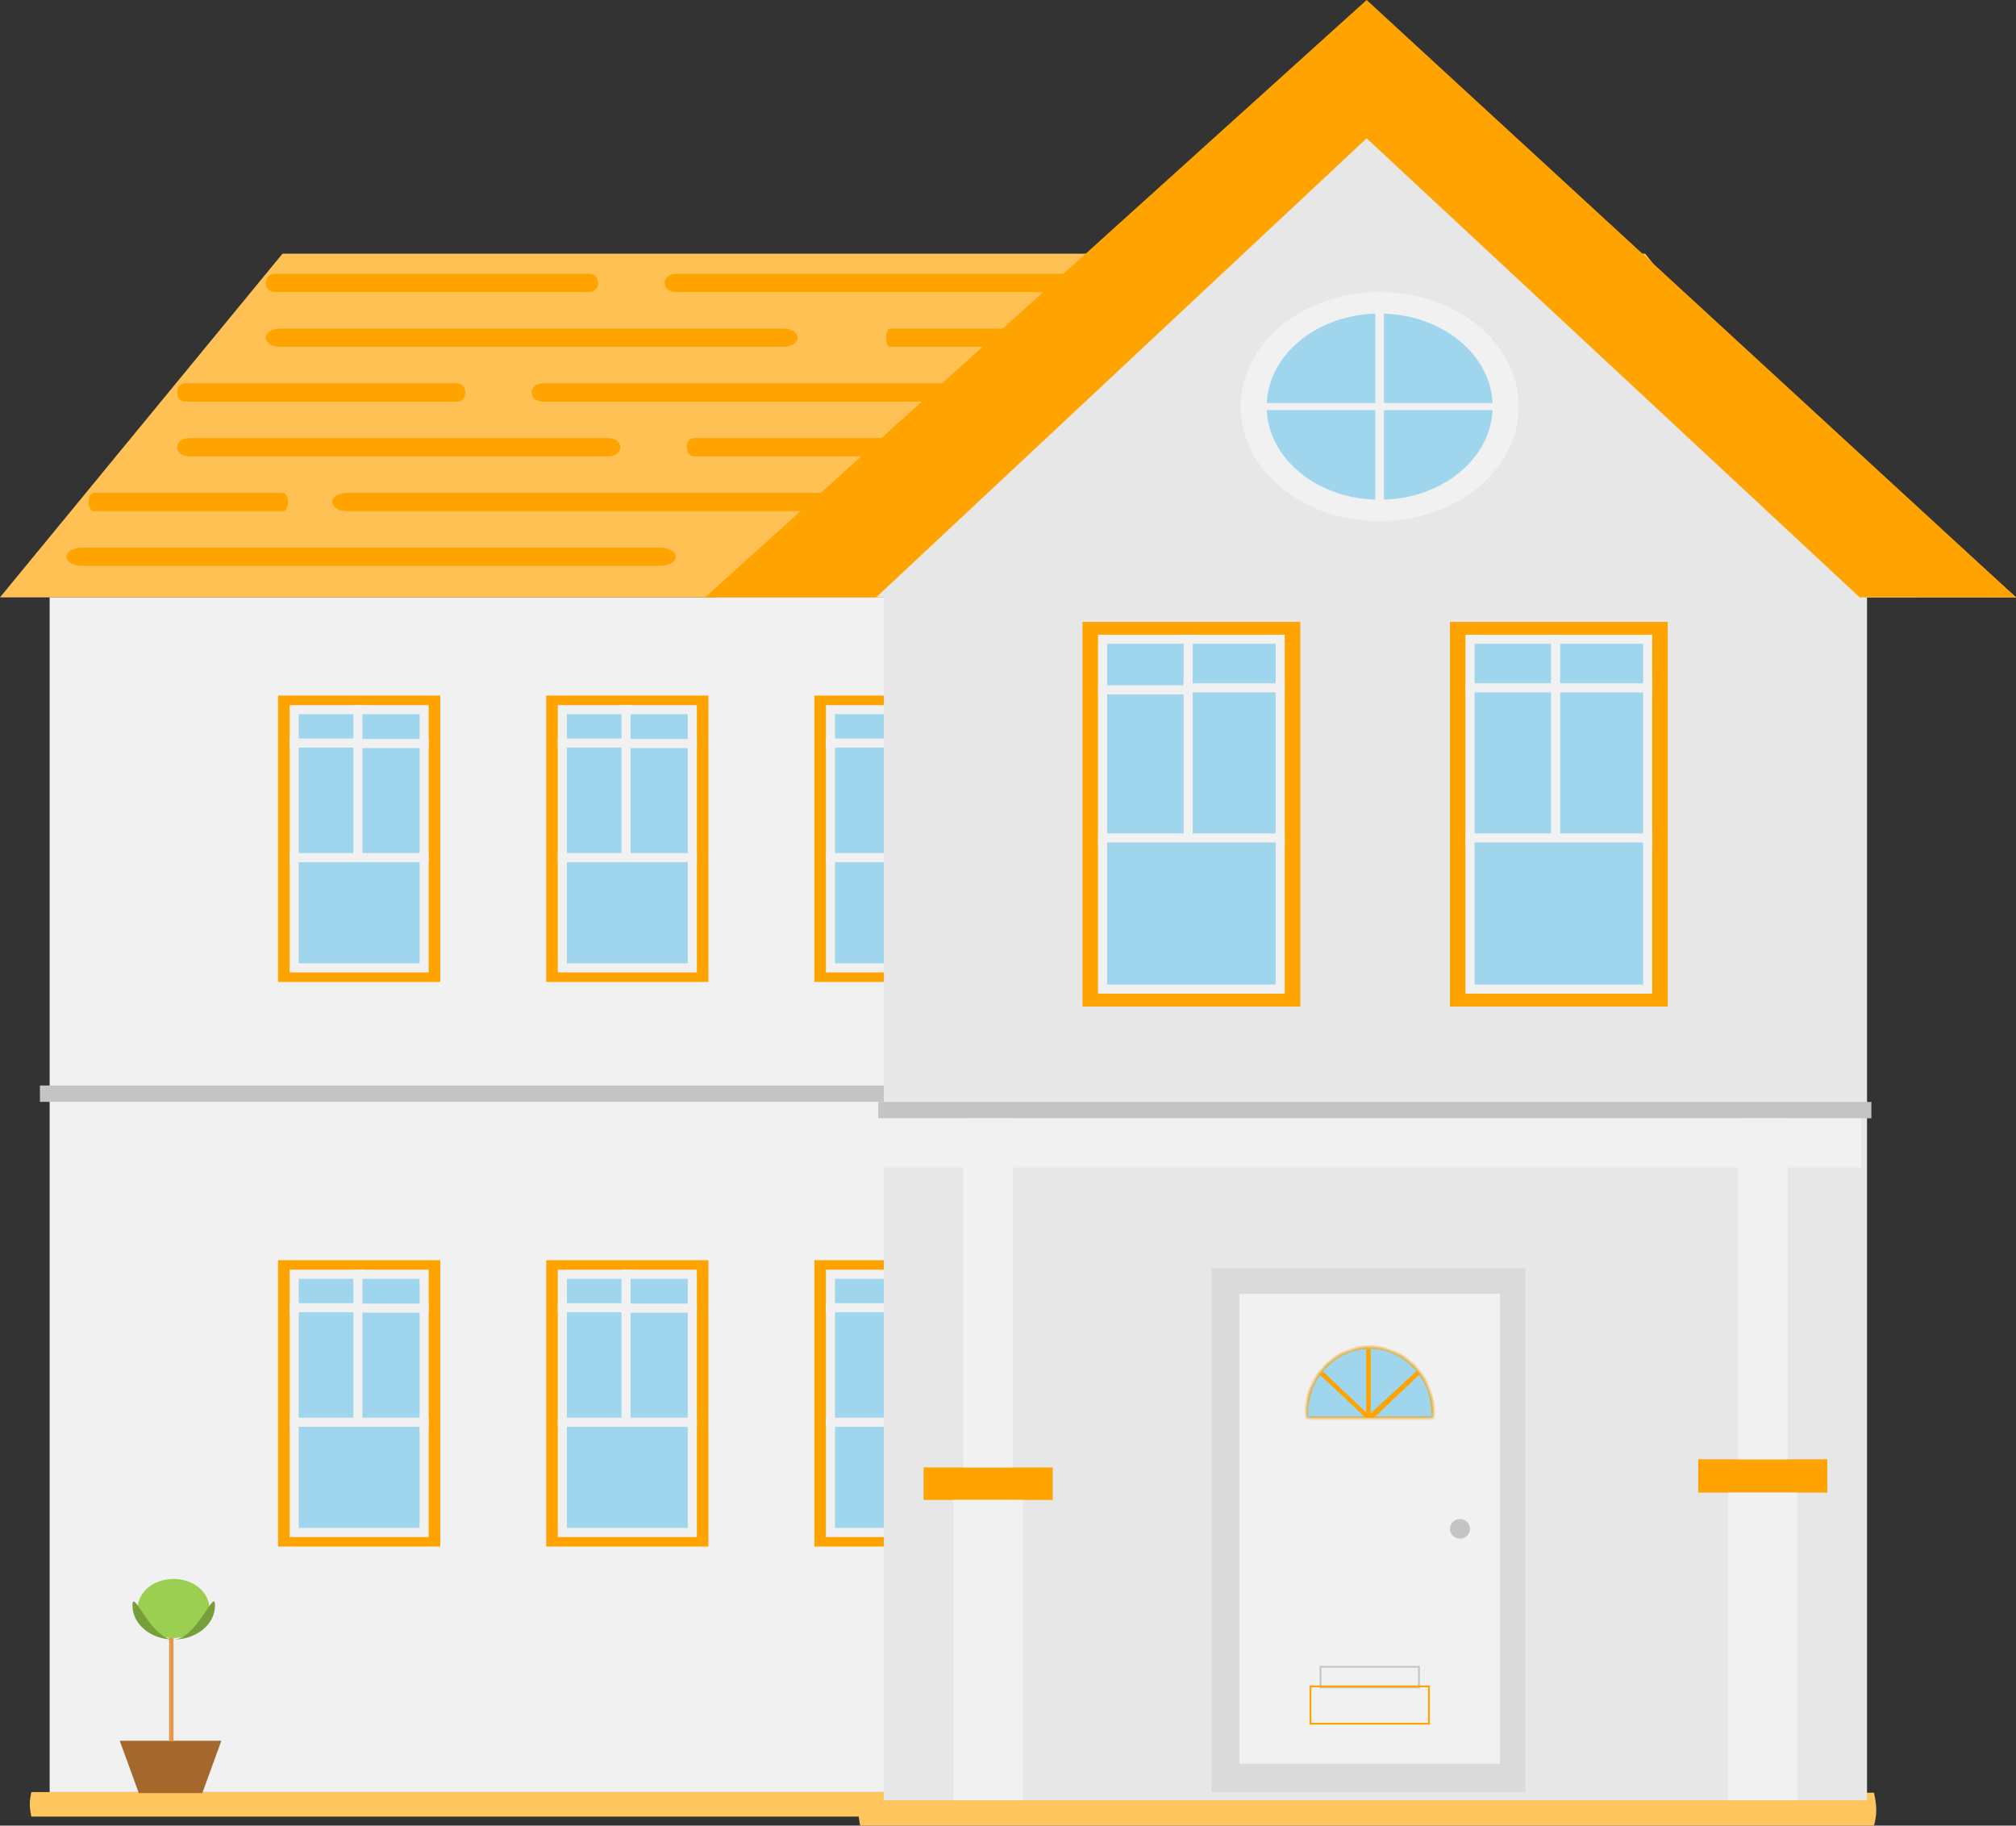 <svg width="222" height="201" viewBox="0 0 222 201" fill="none" xmlns="http://www.w3.org/2000/svg">
<rect x="0" y="0" width="222" height="201" fill="#333333" stroke="none"/>
<path d="M94.713 197.378H206.362C206.724 199.051 206.672 199.806 206.362 201H94.713C94.412 199.361 94.491 198.627 94.713 197.378Z" fill="#FFC55E"/>
<path d="M3.449 197.307H97.331C97.331 198.658 97.331 198.996 97.331 200.009H3.449C3.193 198.786 3.26 198.239 3.449 197.307Z" fill="#FFC55E"/>
<path d="M5.467 65.769H103.891V197.307H5.467V65.769Z" fill="#F1F1F1"/>
<path d="M31.111 27.929H181.173L211.064 65.769H0L31.111 27.929Z" fill="#FFC154"/>
<rect x="4.396" y="119.513" width="185.911" height="1.802" fill="#C4C4C4"/>
<rect x="30.621" y="76.58" width="17.862" height="31.533" fill="#FFA300"/>
<path d="M32.396 78.132H39.689V81.862H32.396V78.132Z" fill="#9FD6ED" stroke="#F1F1F1"/>
<path d="M32.396 81.811H39.689V94.475H32.396V81.811Z" fill="#9FD6ED" stroke="#F1F1F1"/>
<path d="M39.413 81.811H46.706V94.475H39.413V81.811Z" fill="#9FD6ED" stroke="#F1F1F1"/>
<path d="M32.396 94.424H46.706V106.562H32.396V94.424Z" fill="#9FD6ED" stroke="#F1F1F1"/>
<path d="M39.413 78.132H46.706V81.862H39.413V78.132Z" fill="#9FD6ED" stroke="#F1F1F1"/>
<rect x="30.621" y="138.746" width="17.862" height="31.533" fill="#FFA300"/>
<path d="M32.396 140.296H39.689V144.026H32.396V140.296Z" fill="#9FD6ED" stroke="#F1F1F1"/>
<path d="M32.396 143.976H39.689V156.64H32.396V143.976Z" fill="#9FD6ED" stroke="#F1F1F1"/>
<path d="M39.413 143.976H46.706V156.64H39.413V143.976Z" fill="#9FD6ED" stroke="#F1F1F1"/>
<path d="M32.396 156.589H46.706V168.728H32.396V156.589Z" fill="#9FD6ED" stroke="#F1F1F1"/>
<path d="M39.413 140.296H46.706V144.026H39.413V140.296Z" fill="#9FD6ED" stroke="#F1F1F1"/>
<rect x="60.148" y="138.746" width="17.862" height="31.533" fill="#FFA300"/>
<path d="M61.924 140.296H69.217V144.026H61.924V140.296Z" fill="#9FD6ED" stroke="#F1F1F1"/>
<path d="M61.924 143.976H69.217V156.64H61.924V143.976Z" fill="#9FD6ED" stroke="#F1F1F1"/>
<path d="M68.94 143.976H76.234V156.64H68.94V143.976Z" fill="#9FD6ED" stroke="#F1F1F1"/>
<path d="M61.924 156.589H76.235V168.728H61.924V156.589Z" fill="#9FD6ED" stroke="#F1F1F1"/>
<path d="M68.94 140.296H76.234V144.026H68.94V140.296Z" fill="#9FD6ED" stroke="#F1F1F1"/>
<rect x="89.676" y="138.746" width="17.862" height="31.533" fill="#FFA300"/>
<path d="M91.451 140.296H98.744V144.026H91.451V140.296Z" fill="#9FD6ED" stroke="#F1F1F1"/>
<path d="M91.451 143.976H98.744V156.64H91.451V143.976Z" fill="#9FD6ED" stroke="#F1F1F1"/>
<path d="M98.468 143.976H105.761V156.64H98.468V143.976Z" fill="#9FD6ED" stroke="#F1F1F1"/>
<path d="M91.451 156.589H105.761V168.728H91.451V156.589Z" fill="#9FD6ED" stroke="#F1F1F1"/>
<path d="M98.468 140.296H105.761V144.026H98.468V140.296Z" fill="#9FD6ED" stroke="#F1F1F1"/>
<rect x="60.148" y="76.58" width="17.862" height="31.533" fill="#FFA300"/>
<path d="M61.924 78.132H69.217V81.862H61.924V78.132Z" fill="#9FD6ED" stroke="#F1F1F1"/>
<path d="M61.924 81.811H69.217V94.475H61.924V81.811Z" fill="#9FD6ED" stroke="#F1F1F1"/>
<path d="M68.94 81.811H76.234V94.475H68.94V81.811Z" fill="#9FD6ED" stroke="#F1F1F1"/>
<path d="M61.924 94.424H76.235V106.562H61.924V94.424Z" fill="#9FD6ED" stroke="#F1F1F1"/>
<path d="M68.94 78.132H76.234V81.862H68.94V78.132Z" fill="#9FD6ED" stroke="#F1F1F1"/>
<rect x="89.676" y="76.58" width="17.862" height="31.533" fill="#FFA300"/>
<path d="M91.451 78.132H98.744V81.862H91.451V78.132Z" fill="#9FD6ED" stroke="#F1F1F1"/>
<path d="M91.451 81.811H98.744V94.475H91.451V81.811Z" fill="#9FD6ED" stroke="#F1F1F1"/>
<path d="M98.468 81.811H105.761V94.475H98.468V81.811Z" fill="#9FD6ED" stroke="#F1F1F1"/>
<path d="M91.451 94.424H105.761V106.562H91.451V94.424Z" fill="#9FD6ED" stroke="#F1F1F1"/>
<path d="M98.468 78.132H105.761V81.862H98.468V78.132Z" fill="#9FD6ED" stroke="#F1F1F1"/>
<path fill-rule="evenodd" clip-rule="evenodd" d="M221.999 65.769L150.687 0.901L78.738 65.769H221.999ZM205.596 65.769H97.33V198.208H205.596V65.769Z" fill="#E7E7E7"/>
<path fill-rule="evenodd" clip-rule="evenodd" d="M222 65.769L150.492 0L77.645 65.769H96.149H96.482L150.492 15.227L204.789 65.769H222Z" fill="#FFA300"/>
<ellipse cx="151.926" cy="44.77" rx="15.31" ry="12.613" fill="#F1F1F1"/>
<ellipse cx="151.925" cy="44.77" rx="12.44" ry="10.248" fill="#9FD6ED"/>
<path d="M151.447 33.734H152.404V57.384H151.447V33.734Z" fill="#F1F1F1"/>
<path d="M166.279 44.376L166.279 45.164L137.572 45.164L137.572 44.376L166.279 44.376Z" fill="#F1F1F1"/>
<rect x="96.713" y="121.324" width="109.36" height="1.802" fill="#C4C4C4"/>
<rect x="96.713" y="123.135" width="108.266" height="5.406" fill="#F1F1F1"/>
<rect x="187.005" y="160.672" width="14.217" height="3.662" fill="#FFA300"/>
<rect x="191.38" y="123.135" width="5.468" height="37.536" fill="#F1F1F1"/>
<rect x="190.286" y="164.333" width="7.655" height="33.874" fill="#F1F1F1"/>
<rect x="101.704" y="161.565" width="14.217" height="3.575" fill="#FFA300"/>
<rect x="106.078" y="123.135" width="5.468" height="38.43" fill="#F1F1F1"/>
<rect x="104.984" y="165.14" width="7.655" height="33.068" fill="#F1F1F1"/>
<rect x="133.418" y="139.647" width="34.568" height="57.66" fill="#DADADA"/>
<path d="M136.485 142.46H165.183V194.19H136.485V142.46Z" fill="#F1F1F1"/>
<ellipse cx="160.769" cy="168.324" rx="1.104" ry="1.078" fill="#C4C4C4"/>
<path d="M145.415 183.513H156.253V185.781H145.415V183.513Z" stroke="#C4C4C4" stroke-width="0.2"/>
<rect x="144.311" y="185.669" width="13.045" height="4.111" stroke="#FFA300" stroke-width="0.2"/>
<mask id="path-61-inside-1" fill="white">
<path fill-rule="evenodd" clip-rule="evenodd" d="M157.799 156.121C157.809 155.966 157.813 155.808 157.813 155.65C157.813 151.61 154.689 148.335 150.835 148.335C146.98 148.335 143.856 151.61 143.856 155.65C143.856 155.808 143.861 155.966 143.87 156.121H157.799Z"/>
</mask>
<path fill-rule="evenodd" clip-rule="evenodd" d="M157.799 156.121C157.809 155.966 157.813 155.808 157.813 155.65C157.813 151.61 154.689 148.335 150.835 148.335C146.98 148.335 143.856 151.61 143.856 155.65C143.856 155.808 143.861 155.966 143.87 156.121H157.799Z" fill="#9FD6ED"/>
<path d="M157.799 156.121V156.321H157.987L157.999 156.134L157.799 156.121ZM143.87 156.121L143.671 156.134L143.682 156.321H143.87V156.121ZM157.613 155.65C157.613 155.804 157.609 155.957 157.6 156.109L157.999 156.134C158.008 155.974 158.013 155.812 158.013 155.65H157.613ZM150.835 148.535C154.57 148.535 157.613 151.711 157.613 155.65H158.013C158.013 151.508 154.808 148.135 150.835 148.135V148.535ZM144.056 155.65C144.056 151.711 147.1 148.535 150.835 148.535V148.135C146.861 148.135 143.656 151.508 143.656 155.65H144.056ZM144.07 156.109C144.061 155.957 144.056 155.804 144.056 155.65H143.656C143.656 155.812 143.661 155.974 143.671 156.134L144.07 156.109ZM143.87 156.321H157.799V155.921H143.87V156.321Z" fill="#FFA300" mask="url(#path-61-inside-1)"/>
<path d="M150.79 155.808L156.009 151.005L156.287 151.283L151.271 156.047L150.79 155.808Z" fill="#FFA300" stroke="#FFA300" stroke-width="0.1"/>
<path d="M150.403 156.038L145.423 151.359L145.7 151.081L150.921 156.038L150.403 156.038Z" fill="#FFA300" stroke="#FFA300" stroke-width="0.1"/>
<path d="M150.5 148.589H150.891V155.831L150.5 155.831V148.589Z" fill="#FFA300" stroke="#FFA300" stroke-width="0.1"/>
<rect x="119.202" y="68.472" width="23.986" height="42.344" fill="#FFA300"/>
<path d="M121.415 70.382H131.551V76.079H121.415V70.382Z" fill="#9FD6ED" stroke="#F1F1F1"/>
<path d="M121.415 75.952H131.551V92.673H121.415V75.952Z" fill="#9FD6ED" stroke="#F1F1F1"/>
<path d="M130.837 75.323H140.973V92.672H130.837V75.323Z" fill="#9FD6ED" stroke="#F1F1F1"/>
<path d="M121.415 92.261H140.975V108.904H121.415V92.261Z" fill="#9FD6ED" stroke="#F1F1F1"/>
<path d="M130.837 70.382H140.973V75.734H130.837V70.382Z" fill="#9FD6ED" stroke="#F1F1F1"/>
<rect x="159.665" y="68.472" width="23.986" height="42.344" fill="#FFA300"/>
<path d="M161.878 70.382H172.014V76.079H161.878V70.382Z" fill="#9FD6ED" stroke="#F1F1F1"/>
<path d="M161.878 75.728H172.014V92.672H161.878V75.728Z" fill="#9FD6ED" stroke="#F1F1F1"/>
<path d="M171.301 75.323H181.438V92.672H171.301V75.323Z" fill="#9FD6ED" stroke="#F1F1F1"/>
<path d="M161.878 92.261H181.438V108.904H161.878V92.261Z" fill="#9FD6ED" stroke="#F1F1F1"/>
<path d="M171.301 70.382H181.438V75.734H171.301V70.382Z" fill="#9FD6ED" stroke="#F1F1F1"/>
<path d="M13.188 191.66H24.375L22.278 197.42H15.286L13.188 191.66Z" fill="#A4682C"/>
<path d="M18.618 178.717H19.111V191.728H18.618V178.717Z" fill="#E2984E"/>
<ellipse cx="19.109" cy="177.091" rx="3.948" ry="3.253" fill="#9BCF51"/>
<path d="M23.676 176.768C23.676 178.836 21.641 180.512 19.131 180.512C16.621 180.512 14.586 178.836 14.586 176.768C14.586 174.701 16.621 180.512 19.131 180.512C21.641 180.512 23.676 174.701 23.676 176.768Z" fill="#769F39"/>
<path d="M9.149 60.294C9.149 60.294 70.138 60.294 72.577 60.294C75.017 60.294 75.017 62.303 72.577 62.303C70.138 62.303 9.149 62.303 9.149 62.303C6.709 62.303 6.709 60.294 9.149 60.294Z" fill="#FFA300"/>
<path d="M38.257 54.265C38.257 54.265 93.702 54.265 95.919 54.265C98.137 54.265 98.137 56.275 95.919 56.275C93.702 56.275 38.257 56.275 38.257 56.275C36.039 56.275 36.039 54.265 38.257 54.265Z" fill="#FFA300"/>
<path d="M20.847 48.235C20.847 48.235 65.202 48.235 66.977 48.235C68.751 48.235 68.751 50.245 66.977 50.245C65.202 50.245 20.847 50.245 20.847 50.245C19.073 50.245 19.073 48.235 20.847 48.235Z" fill="#FFA300"/>
<path d="M76.424 48.235C76.424 48.235 103.037 48.235 104.102 48.235C105.166 48.235 105.166 50.245 104.102 50.245C103.037 50.245 76.424 50.245 76.424 50.245C75.359 50.245 75.359 48.235 76.424 48.235Z" fill="#FFA300"/>
<path d="M59.813 42.206C59.813 42.206 101.951 42.206 103.637 42.206C105.322 42.206 105.322 44.216 103.637 44.216C101.951 44.216 59.813 44.216 59.813 44.216C58.128 44.216 58.128 42.206 59.813 42.206Z" fill="#FFA300"/>
<path d="M20.381 42.206C20.381 42.206 49.212 42.206 50.365 42.206C51.519 42.206 51.519 44.216 50.365 44.216C49.212 44.216 20.381 44.216 20.381 44.216C19.228 44.216 19.228 42.206 20.381 42.206Z" fill="#FFA300"/>
<path d="M30.871 36.176C30.871 36.176 84.098 36.176 86.227 36.176C88.356 36.176 88.356 38.186 86.227 38.186C84.098 38.186 30.871 38.186 30.871 38.186C28.742 38.186 28.742 36.176 30.871 36.176Z" fill="#FFA300"/>
<path d="M98.048 36.176C98.048 36.176 113.573 36.176 114.194 36.176C114.815 36.176 114.815 38.186 114.194 38.186C113.573 38.186 98.048 38.186 98.048 38.186C97.427 38.186 97.427 36.176 98.048 36.176Z" fill="#FFA300"/>
<path d="M74.452 30.147C74.452 30.147 116.59 30.147 118.275 30.147C119.961 30.147 119.961 32.157 118.275 32.157C116.59 32.157 74.452 32.157 74.452 32.157C72.767 32.157 72.767 30.147 74.452 30.147Z" fill="#FFA300"/>
<path d="M30.272 30.147C30.272 30.147 63.539 30.147 64.87 30.147C66.201 30.147 66.201 32.157 64.87 32.157C63.539 32.157 30.272 32.157 30.272 32.157C28.942 32.157 28.942 30.147 30.272 30.147Z" fill="#FFA300"/>
<path d="M10.357 54.265C10.357 54.265 30.317 54.265 31.116 54.265C31.914 54.265 31.914 56.275 31.116 56.275C30.317 56.275 10.357 56.275 10.357 56.275C9.559 56.275 9.559 54.265 10.357 54.265Z" fill="#FFA300"/>
</svg>
